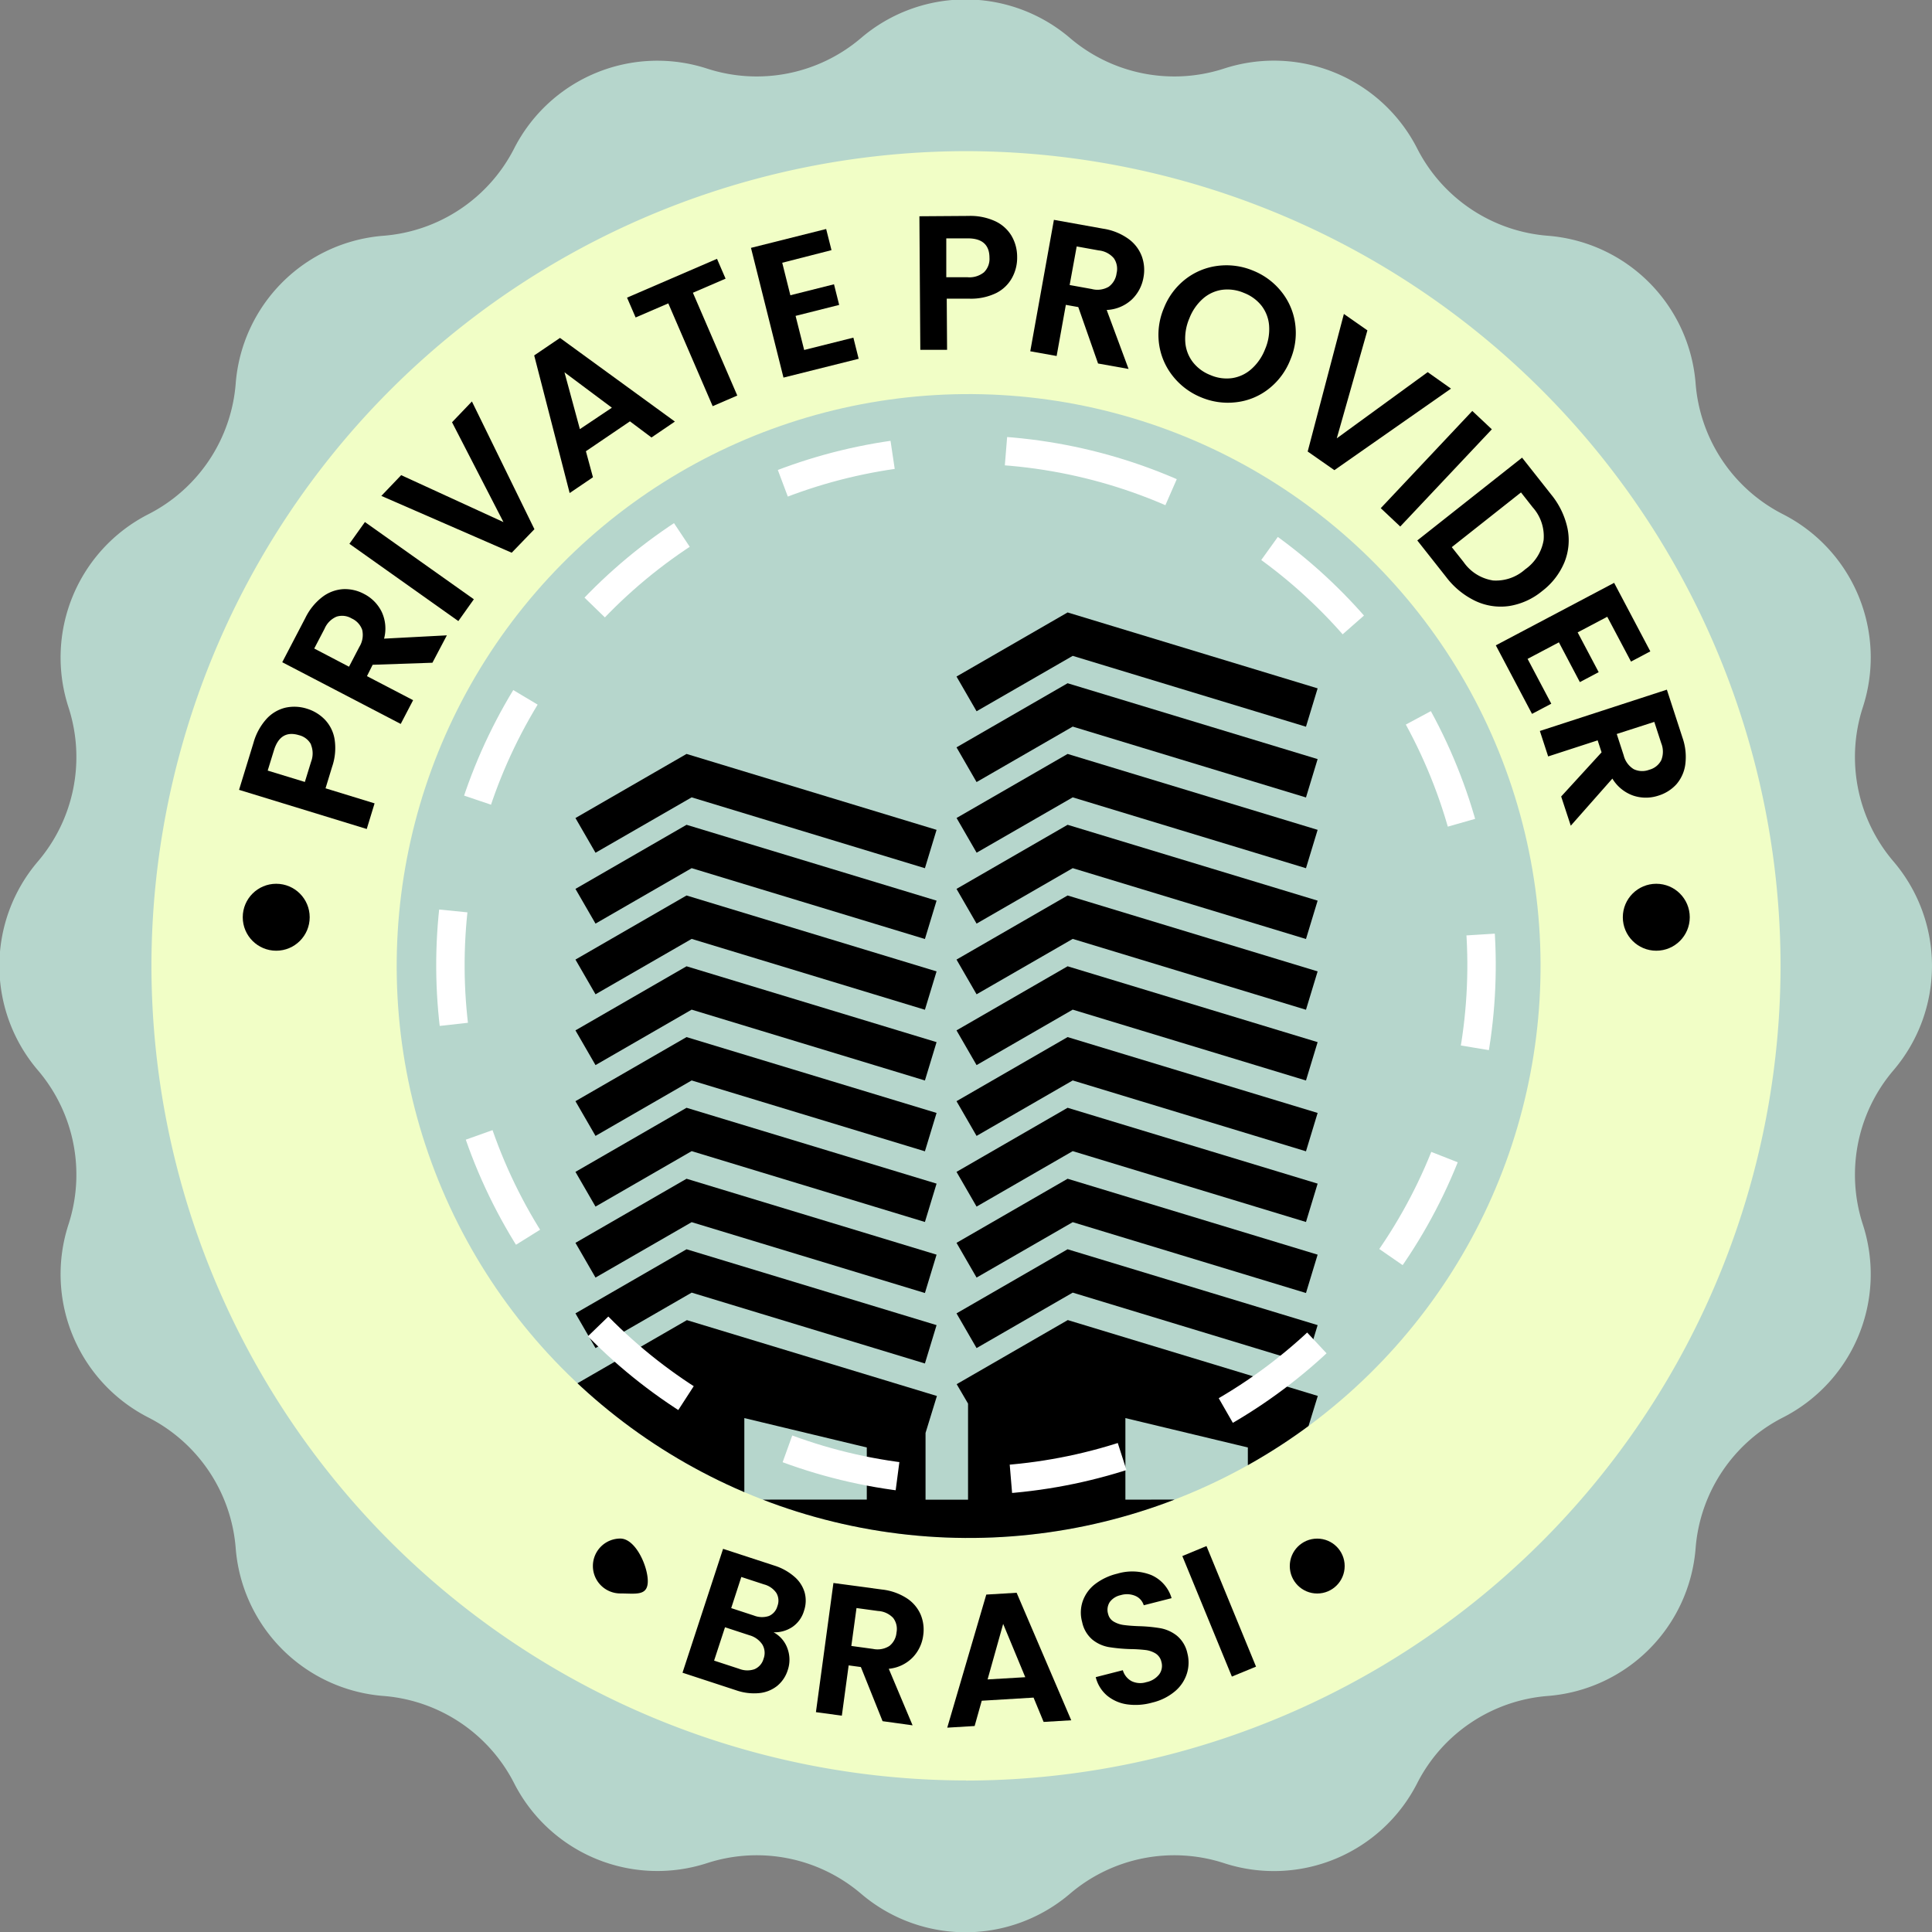 <svg id="private_provider" data-name="private provider" xmlns="http://www.w3.org/2000/svg" xmlns:xlink="http://www.w3.org/1999/xlink" width="34" height="34" viewBox="0 0 34 34">
  <rect x="0" y="0" width="34" height="34" fill="#808080" stroke="none"/>
  <defs>
    <clipPath id="clip-path">
      <ellipse id="Ellipse_182" data-name="Ellipse 182" cx="10.065" cy="10.065" rx="10.065" ry="10.065" transform="translate(0 19.774) rotate(-79.189)" fill="none"/>
    </clipPath>
  </defs>
  <g id="Group_38144" data-name="Group 38144" transform="translate(0 0)">
    <g id="Group_38143" data-name="Group 38143">
      <ellipse id="Ellipse_177" data-name="Ellipse 177" cx="14.841" cy="14.841" rx="14.841" ry="14.841" transform="translate(2.03 2.487)" fill="#f1fec6"/>
      <ellipse id="Ellipse_178" data-name="Ellipse 178" cx="10.065" cy="10.065" rx="10.065" ry="10.065" transform="translate(5.272 24.999) rotate(-79.189)" fill="#b6d6cc"/>
      <g id="Group_38139" data-name="Group 38139" transform="translate(4.206 3.812)">
        <g id="Group_38138" data-name="Group 38138">
          <path id="Path_5243" data-name="Path 5243" d="M-887.955,1036.279a.654.654,0,0,1,.172.345,1.015,1.015,0,0,1-.044.488l-.115.377.863.265-.138.451-2.247-.689.254-.828a1.045,1.045,0,0,1,.226-.417.661.661,0,0,1,.332-.2.731.731,0,0,1,.386.018A.737.737,0,0,1-887.955,1036.279Zm-.242.439a.327.327,0,0,0-.212-.164q-.328-.1-.441.266l-.11.357.654.2.11-.357A.408.408,0,0,0-888.2,1036.718Z" transform="translate(889.465 -1027.428)"/>
          <path id="Path_5244" data-name="Path 5244" d="M-884.246,1030.316l-1.052.036-.1.2.812.423-.218.418-2.085-1.086.408-.782a1.032,1.032,0,0,1,.3-.368.675.675,0,0,1,.363-.136.709.709,0,0,1,.368.084.7.7,0,0,1,.31.313.692.692,0,0,1,.043.474l1.105-.058Zm-1.468.07.182-.349a.4.4,0,0,0,.05-.3.345.345,0,0,0-.185-.2.327.327,0,0,0-.266-.032.4.4,0,0,0-.211.212l-.182.349Z" transform="translate(887.65 -1022.465)"/>
          <path id="Path_5245" data-name="Path 5245" d="M-882.595,1025.019l1.917,1.359-.273.384-1.917-1.36Z" transform="translate(884.811 -1019.644)"/>
          <path id="Path_5246" data-name="Path 5246" d="M-879.353,1017.818l1.1,2.248-.4.414-2.294-1,.349-.365,1.8.826-.905-1.757Z" transform="translate(883.452 -1014.565)"/>
          <path id="Path_5247" data-name="Path 5247" d="M-870.144,1015.489l-.775.526.124.458-.41.278-.624-2.422.454-.308,2.022,1.472-.412.28Zm-.318-.24-.834-.623.271,1Z" transform="translate(877.024 -1011.886)"/>
          <path id="Path_5248" data-name="Path 5248" d="M-864.705,1009.3l.151.349-.575.248.781,1.809-.433.187-.781-1.809-.575.248-.151-.349Z" transform="translate(873.117 -1008.557)"/>
          <path id="Path_5249" data-name="Path 5249" d="M-858.334,1008.121l.143.572.768-.193.091.363-.767.193.151.6.866-.217.093.372-1.323.331-.572-2.283,1.323-.332.094.372Z" transform="translate(867.894 -1007.309)"/>
          <path id="Path_5250" data-name="Path 5250" d="M-847.195,1007.853a.652.652,0,0,1-.277.268,1.013,1.013,0,0,1-.479.1l-.394,0,.006.9-.471,0-.016-2.35.865-.006a1.045,1.045,0,0,1,.465.091.659.659,0,0,1,.29.257.731.731,0,0,1,.1.373A.732.732,0,0,1-847.195,1007.853Zm-.491-.1a.328.328,0,0,0,.093-.252c0-.229-.13-.343-.386-.341l-.374,0,0,.684.374,0A.407.407,0,0,0-847.686,1007.754Z" transform="translate(860.8 -1006.777)"/>
          <path id="Path_5251" data-name="Path 5251" d="M-841.01,1009.5l-.348-.993-.219-.039-.162.9-.464-.083.416-2.313.869.156a1.023,1.023,0,0,1,.44.177.665.665,0,0,1,.237.306.707.707,0,0,1,.03.376.7.7,0,0,1-.207.389.694.694,0,0,1-.44.182l.385,1.038Zm-.5-1.381.388.07a.393.393,0,0,0,.3-.04.346.346,0,0,0,.138-.237.329.329,0,0,0-.048-.264.4.4,0,0,0-.266-.138l-.388-.07Z" transform="translate(856.128 -1006.915)"/>
          <path id="Path_5252" data-name="Path 5252" d="M-834.294,1011.631a1.159,1.159,0,0,1-.243-.563,1.2,1.2,0,0,1,.085-.636,1.2,1.2,0,0,1,.383-.511,1.158,1.158,0,0,1,.567-.232,1.219,1.219,0,0,1,.62.085,1.214,1.214,0,0,1,.5.373,1.144,1.144,0,0,1,.24.562,1.2,1.2,0,0,1-.085.632,1.209,1.209,0,0,1-.383.515,1.13,1.13,0,0,1-.566.233,1.216,1.216,0,0,1-.62-.085A1.223,1.223,0,0,1-834.294,1011.631Zm1.044.034a.655.655,0,0,0,.337-.159.9.9,0,0,0,.241-.349.888.888,0,0,0,.071-.416.651.651,0,0,0-.131-.347.725.725,0,0,0-.311-.228.737.737,0,0,0-.383-.055.649.649,0,0,0-.338.155.888.888,0,0,0-.24.347.9.9,0,0,0-.072.418.653.653,0,0,0,.132.351.723.723,0,0,0,.311.23A.715.715,0,0,0-833.25,1011.665Z" transform="translate(850.729 -1008.823)"/>
          <path id="Path_5253" data-name="Path 5253" d="M-823.109,1013.9l-2.052,1.435-.47-.328.637-2.421.414.289-.539,1.9,1.6-1.165Z" transform="translate(844.438 -1010.873)"/>
          <path id="Path_5254" data-name="Path 5254" d="M-819.311,1018.7l-1.612,1.711-.343-.323,1.611-1.711Z" transform="translate(841.359 -1014.957)"/>
          <path id="Path_5255" data-name="Path 5255" d="M-816.446,1022.408a1.036,1.036,0,0,1-.054.6,1.232,1.232,0,0,1-.392.506,1.21,1.21,0,0,1-.58.263,1.046,1.046,0,0,1-.59-.087,1.406,1.406,0,0,1-.518-.422l-.509-.645,1.844-1.457.509.645A1.4,1.4,0,0,1-816.446,1022.408Zm-1.317.919a.771.771,0,0,0,.572-.195.786.786,0,0,0,.325-.514.764.764,0,0,0-.192-.578l-.206-.262-1.218.963.207.261A.774.774,0,0,0-817.763,1023.326Z" transform="translate(839.825 -1016.924)"/>
          <path id="Path_5256" data-name="Path 5256" d="M-812.436,1029.248l-.521.275.37.7-.331.175-.369-.7-.551.291.417.789-.339.179-.637-1.206,2.082-1.1.637,1.206-.34.18Z" transform="translate(836.515 -1022.206)"/>
          <path id="Path_5257" data-name="Path 5257" d="M-811.389,1036.9l.711-.777-.069-.211-.871.283-.146-.448,2.235-.727.273.839a1.026,1.026,0,0,1,.052.472.67.67,0,0,1-.157.354.707.707,0,0,1-.318.2.7.7,0,0,1-.44,0,.7.7,0,0,1-.369-.3l-.732.829Zm.978-1.1.122.375a.394.394,0,0,0,.177.244.344.344,0,0,0,.274.01.329.329,0,0,0,.21-.167.4.4,0,0,0,0-.3l-.122-.375Z" transform="translate(834.657 -1026.695)"/>
        </g>
      </g>
      <path id="Path_5258" data-name="Path 5258" d="M-870.42,1009a2.83,2.83,0,0,1-.54-2.711h0a2.829,2.829,0,0,0-1.406-3.4h0a2.829,2.829,0,0,1-1.536-2.3,2.83,2.83,0,0,0-2.6-2.6h0a2.829,2.829,0,0,1-2.3-1.536h0a2.83,2.83,0,0,0-3.4-1.406,2.829,2.829,0,0,1-2.711-.539h0a2.83,2.83,0,0,0-3.675,0h0a2.829,2.829,0,0,1-2.711.539,2.829,2.829,0,0,0-3.395,1.406h0a2.83,2.83,0,0,1-2.3,1.536h0a2.829,2.829,0,0,0-2.6,2.6,2.83,2.83,0,0,1-1.536,2.3h0a2.83,2.83,0,0,0-1.406,3.4h0a2.831,2.831,0,0,1-.539,2.711,2.829,2.829,0,0,0,0,3.675,2.831,2.831,0,0,1,.539,2.711,2.83,2.83,0,0,0,1.406,3.4,2.83,2.83,0,0,1,1.536,2.3,2.829,2.829,0,0,0,2.6,2.6h0a2.83,2.83,0,0,1,2.3,1.536,2.829,2.829,0,0,0,3.395,1.406h0a2.829,2.829,0,0,1,2.711.539h0a2.83,2.83,0,0,0,3.675,0h0a2.829,2.829,0,0,1,2.711-.539h0a2.83,2.83,0,0,0,3.4-1.406,2.829,2.829,0,0,1,2.3-1.536h0a2.83,2.83,0,0,0,2.6-2.6,2.829,2.829,0,0,1,1.536-2.3,2.83,2.83,0,0,0,1.406-3.4,2.831,2.831,0,0,1,.54-2.711A2.83,2.83,0,0,0-870.42,1009Zm-16.322,16.173a14.351,14.351,0,0,1-14.335-14.335A14.351,14.351,0,0,1-886.742,996.5a14.351,14.351,0,0,1,14.335,14.335A14.351,14.351,0,0,1-886.742,1025.175Z" transform="translate(903.742 -993.84)" fill="#b6d6cc"/>
      <ellipse id="Ellipse_179" data-name="Ellipse 179" cx="0.589" cy="0.589" rx="0.589" ry="0.589" transform="translate(4.272 15.553)"/>
      <path id="Path_5259" data-name="Path 5259" d="M-867.359,1086.492c0,.267-.216.216-.483.216a.483.483,0,0,1-.483-.483.483.483,0,0,1,.483-.483C-867.575,1085.743-867.359,1086.226-867.359,1086.492Z" transform="translate(878.759 -1058.666)"/>
      <ellipse id="Ellipse_180" data-name="Ellipse 180" cx="0.483" cy="0.483" rx="0.483" ry="0.483" transform="translate(22.698 27.077)"/>
      <ellipse id="Ellipse_181" data-name="Ellipse 181" cx="0.589" cy="0.589" rx="0.589" ry="0.589" transform="translate(28.559 15.553)"/>
      <g id="Group_38142" data-name="Group 38142" transform="translate(12.012 27.208)">
        <g id="Group_38141" data-name="Group 38141">
          <g id="Group_38140" data-name="Group 38140">
            <path id="Path_5260" data-name="Path 5260" d="M-861.127,1088.108a.569.569,0,0,1,.006.383.584.584,0,0,1-.187.279.6.6,0,0,1-.317.126.96.96,0,0,1-.408-.051l-.94-.308.714-2.18.9.294a.985.985,0,0,1,.359.2.576.576,0,0,1,.178.28.55.55,0,0,1-.013.317.52.52,0,0,1-.206.285.567.567,0,0,1-.329.093A.518.518,0,0,1-861.127,1088.108Zm-.579.367a.277.277,0,0,0,.159-.183.289.289,0,0,0-.021-.251.4.4,0,0,0-.227-.163l-.43-.141-.192.587.44.144A.391.391,0,0,0-861.705,1088.475Zm-.41-1.075.4.131a.385.385,0,0,0,.263.008.261.261,0,0,0,.15-.174.266.266,0,0,0-.018-.231.379.379,0,0,0-.217-.151l-.4-.131Z" transform="translate(862.972 -1086.308)"/>
            <path id="Path_5261" data-name="Path 5261" d="M-853.832,1090.827l-.382-.953-.215-.029-.12.885-.456-.062.308-2.273.853.115a1.006,1.006,0,0,1,.437.153.653.653,0,0,1,.245.288.691.691,0,0,1,.045.366.683.683,0,0,1-.185.388.677.677,0,0,1-.421.2l.419.995Zm-.55-1.324.381.052a.386.386,0,0,0,.289-.052.336.336,0,0,0,.125-.237.32.32,0,0,0-.058-.255.394.394,0,0,0-.265-.123l-.381-.052Z" transform="translate(857.352 -1087.745)"/>
            <path id="Path_5262" data-name="Path 5262" d="M-845.644,1090.823l-.912.055-.125.445-.482.029.687-2.342.534-.032.961,2.244-.486.029Zm-.146-.359-.389-.938-.274.977Z" transform="translate(851.821 -1088.156)"/>
            <path id="Path_5263" data-name="Path 5263" d="M-838.375,1090.06a.714.714,0,0,1-.353-.154.62.62,0,0,1-.2-.325l.477-.122a.319.319,0,0,0,.153.192.353.353,0,0,0,.261.018.382.382,0,0,0,.226-.137.252.252,0,0,0,.039-.219.234.234,0,0,0-.1-.147.442.442,0,0,0-.177-.062,2.62,2.62,0,0,0-.271-.017,2.873,2.873,0,0,1-.384-.036.637.637,0,0,1-.281-.129.548.548,0,0,1-.182-.311.616.616,0,0,1,.011-.369.65.65,0,0,1,.219-.3,1.042,1.042,0,0,1,.388-.182.915.915,0,0,1,.6.025.639.639,0,0,1,.356.406l-.49.125a.262.262,0,0,0-.146-.164.378.378,0,0,0-.26-.014.321.321,0,0,0-.191.12.25.25,0,0,0-.029.214.209.209,0,0,0,.1.133.465.465,0,0,0,.171.058c.065.009.154.017.268.021a2.691,2.691,0,0,1,.386.037.66.66,0,0,1,.285.131.55.55,0,0,1,.184.309.647.647,0,0,1-.008.354.672.672,0,0,1-.208.313.96.96,0,0,1-.4.2A1.079,1.079,0,0,1-838.375,1090.06Z" transform="translate(846.199 -1087.274)"/>
            <path id="Path_5264" data-name="Path 5264" d="M-832.7,1086.188l.872,2.122-.425.175-.872-2.121Z" transform="translate(841.92 -1086.188)"/>
          </g>
        </g>
      </g>
    </g>
  </g>
  <g id="Group_38147" data-name="Group 38147" transform="translate(5.272 5.225)">
    <g id="Group_38146" data-name="Group 38146" transform="translate(0)" clip-path="url(#clip-path)">
      <g id="Group_38145" data-name="Group 38145" transform="translate(4.013 5.553)">
        <path id="Path_5265" data-name="Path 5265" d="M-867.316,1039.637l4.105,1.247.205-.675-4.4-1.336-1.955,1.128.353.611Z" transform="translate(870.203 -1036.383)"/>
        <path id="Path_5266" data-name="Path 5266" d="M-867.316,1043.864l4.105,1.247.205-.675-4.4-1.335-1.955,1.128.353.611Z" transform="translate(870.203 -1039.364)"/>
        <path id="Path_5267" data-name="Path 5267" d="M-867.316,1048.09l4.105,1.247.205-.675-4.4-1.336-1.955,1.128.353.611Z" transform="translate(870.203 -1042.345)"/>
        <path id="Path_5268" data-name="Path 5268" d="M-867.316,1052.316l4.105,1.247.205-.675-4.4-1.335-1.955,1.128.353.611Z" transform="translate(870.203 -1045.326)"/>
        <path id="Path_5269" data-name="Path 5269" d="M-867.316,1056.543l4.105,1.247.205-.675-4.4-1.335-1.955,1.128.353.611Z" transform="translate(870.203 -1048.307)"/>
        <path id="Path_5270" data-name="Path 5270" d="M-867.316,1060.769l4.105,1.247.205-.675-4.4-1.335-1.955,1.128.353.611Z" transform="translate(870.203 -1051.289)"/>
        <path id="Path_5271" data-name="Path 5271" d="M-867.316,1065l4.105,1.247.205-.675-4.4-1.336-1.955,1.128.353.611Z" transform="translate(870.203 -1054.27)"/>
        <path id="Path_5272" data-name="Path 5272" d="M-867.316,1069.221l4.105,1.247.205-.675-4.4-1.335-1.955,1.128.353.611Z" transform="translate(870.203 -1057.251)"/>
        <path id="Path_5273" data-name="Path 5273" d="M-844.556,1039.637l4.105,1.247.205-.675-4.4-1.336L-846.6,1040l.353.611Z" transform="translate(854.149 -1036.383)"/>
        <path id="Path_5274" data-name="Path 5274" d="M-844.556,1035.411l4.105,1.247.205-.675-4.4-1.335-1.955,1.128.353.611Z" transform="translate(854.149 -1033.402)"/>
        <path id="Path_5275" data-name="Path 5275" d="M-844.556,1031.185l4.105,1.247.205-.675-4.4-1.336-1.955,1.128.353.611Z" transform="translate(854.149 -1030.421)"/>
        <path id="Path_5276" data-name="Path 5276" d="M-844.556,1043.864l4.105,1.247.205-.675-4.4-1.335-1.955,1.128.353.611Z" transform="translate(854.149 -1039.364)"/>
        <path id="Path_5277" data-name="Path 5277" d="M-844.556,1048.09l4.105,1.247.205-.675-4.4-1.336-1.955,1.128.353.611Z" transform="translate(854.149 -1042.345)"/>
        <path id="Path_5278" data-name="Path 5278" d="M-844.556,1052.316l4.105,1.247.205-.675-4.4-1.335-1.955,1.128.353.611Z" transform="translate(854.149 -1045.326)"/>
        <path id="Path_5279" data-name="Path 5279" d="M-844.556,1056.543l4.105,1.247.205-.675-4.4-1.335-1.955,1.128.353.611Z" transform="translate(854.149 -1048.307)"/>
        <path id="Path_5280" data-name="Path 5280" d="M-844.556,1060.769l4.105,1.247.205-.675-4.4-1.335-1.955,1.128.353.611Z" transform="translate(854.149 -1051.289)"/>
        <path id="Path_5281" data-name="Path 5281" d="M-844.556,1065l4.105,1.247.205-.675-4.4-1.336-1.955,1.128.353.611Z" transform="translate(854.149 -1054.27)"/>
        <path id="Path_5282" data-name="Path 5282" d="M-844.556,1069.221l4.105,1.247.205-.675-4.4-1.335-1.955,1.128.353.611Z" transform="translate(854.149 -1057.251)"/>
        <path id="Path_5283" data-name="Path 5283" d="M-858.52,1075.844v-1.175l.2-.65-4.4-1.335-1.955,1.128.2.342v1.691h-.748v-1.175l.2-.65-4.4-1.335-1.955,1.128.2.342v1.691h-1.042v.675H-856.7v-.675Zm-9.892,0v-1.435l2.155.517v.917Zm6.706,0v-1.435l2.155.517v.917Z" transform="translate(872.226 -1060.231)"/>
      </g>
    </g>
  </g>
  <g id="Group_38148" data-name="Group 38148" transform="translate(6.386 6.371)">
    <ellipse id="Ellipse_183" data-name="Ellipse 183" cx="9.073" cy="9.073" rx="9.073" ry="9.073" transform="translate(0 17.825) rotate(-79.189)" fill="none" stroke="#fff" stroke-miterlimit="10" stroke-width="0.5" stroke-dasharray="2"/>
  </g>
</svg>
